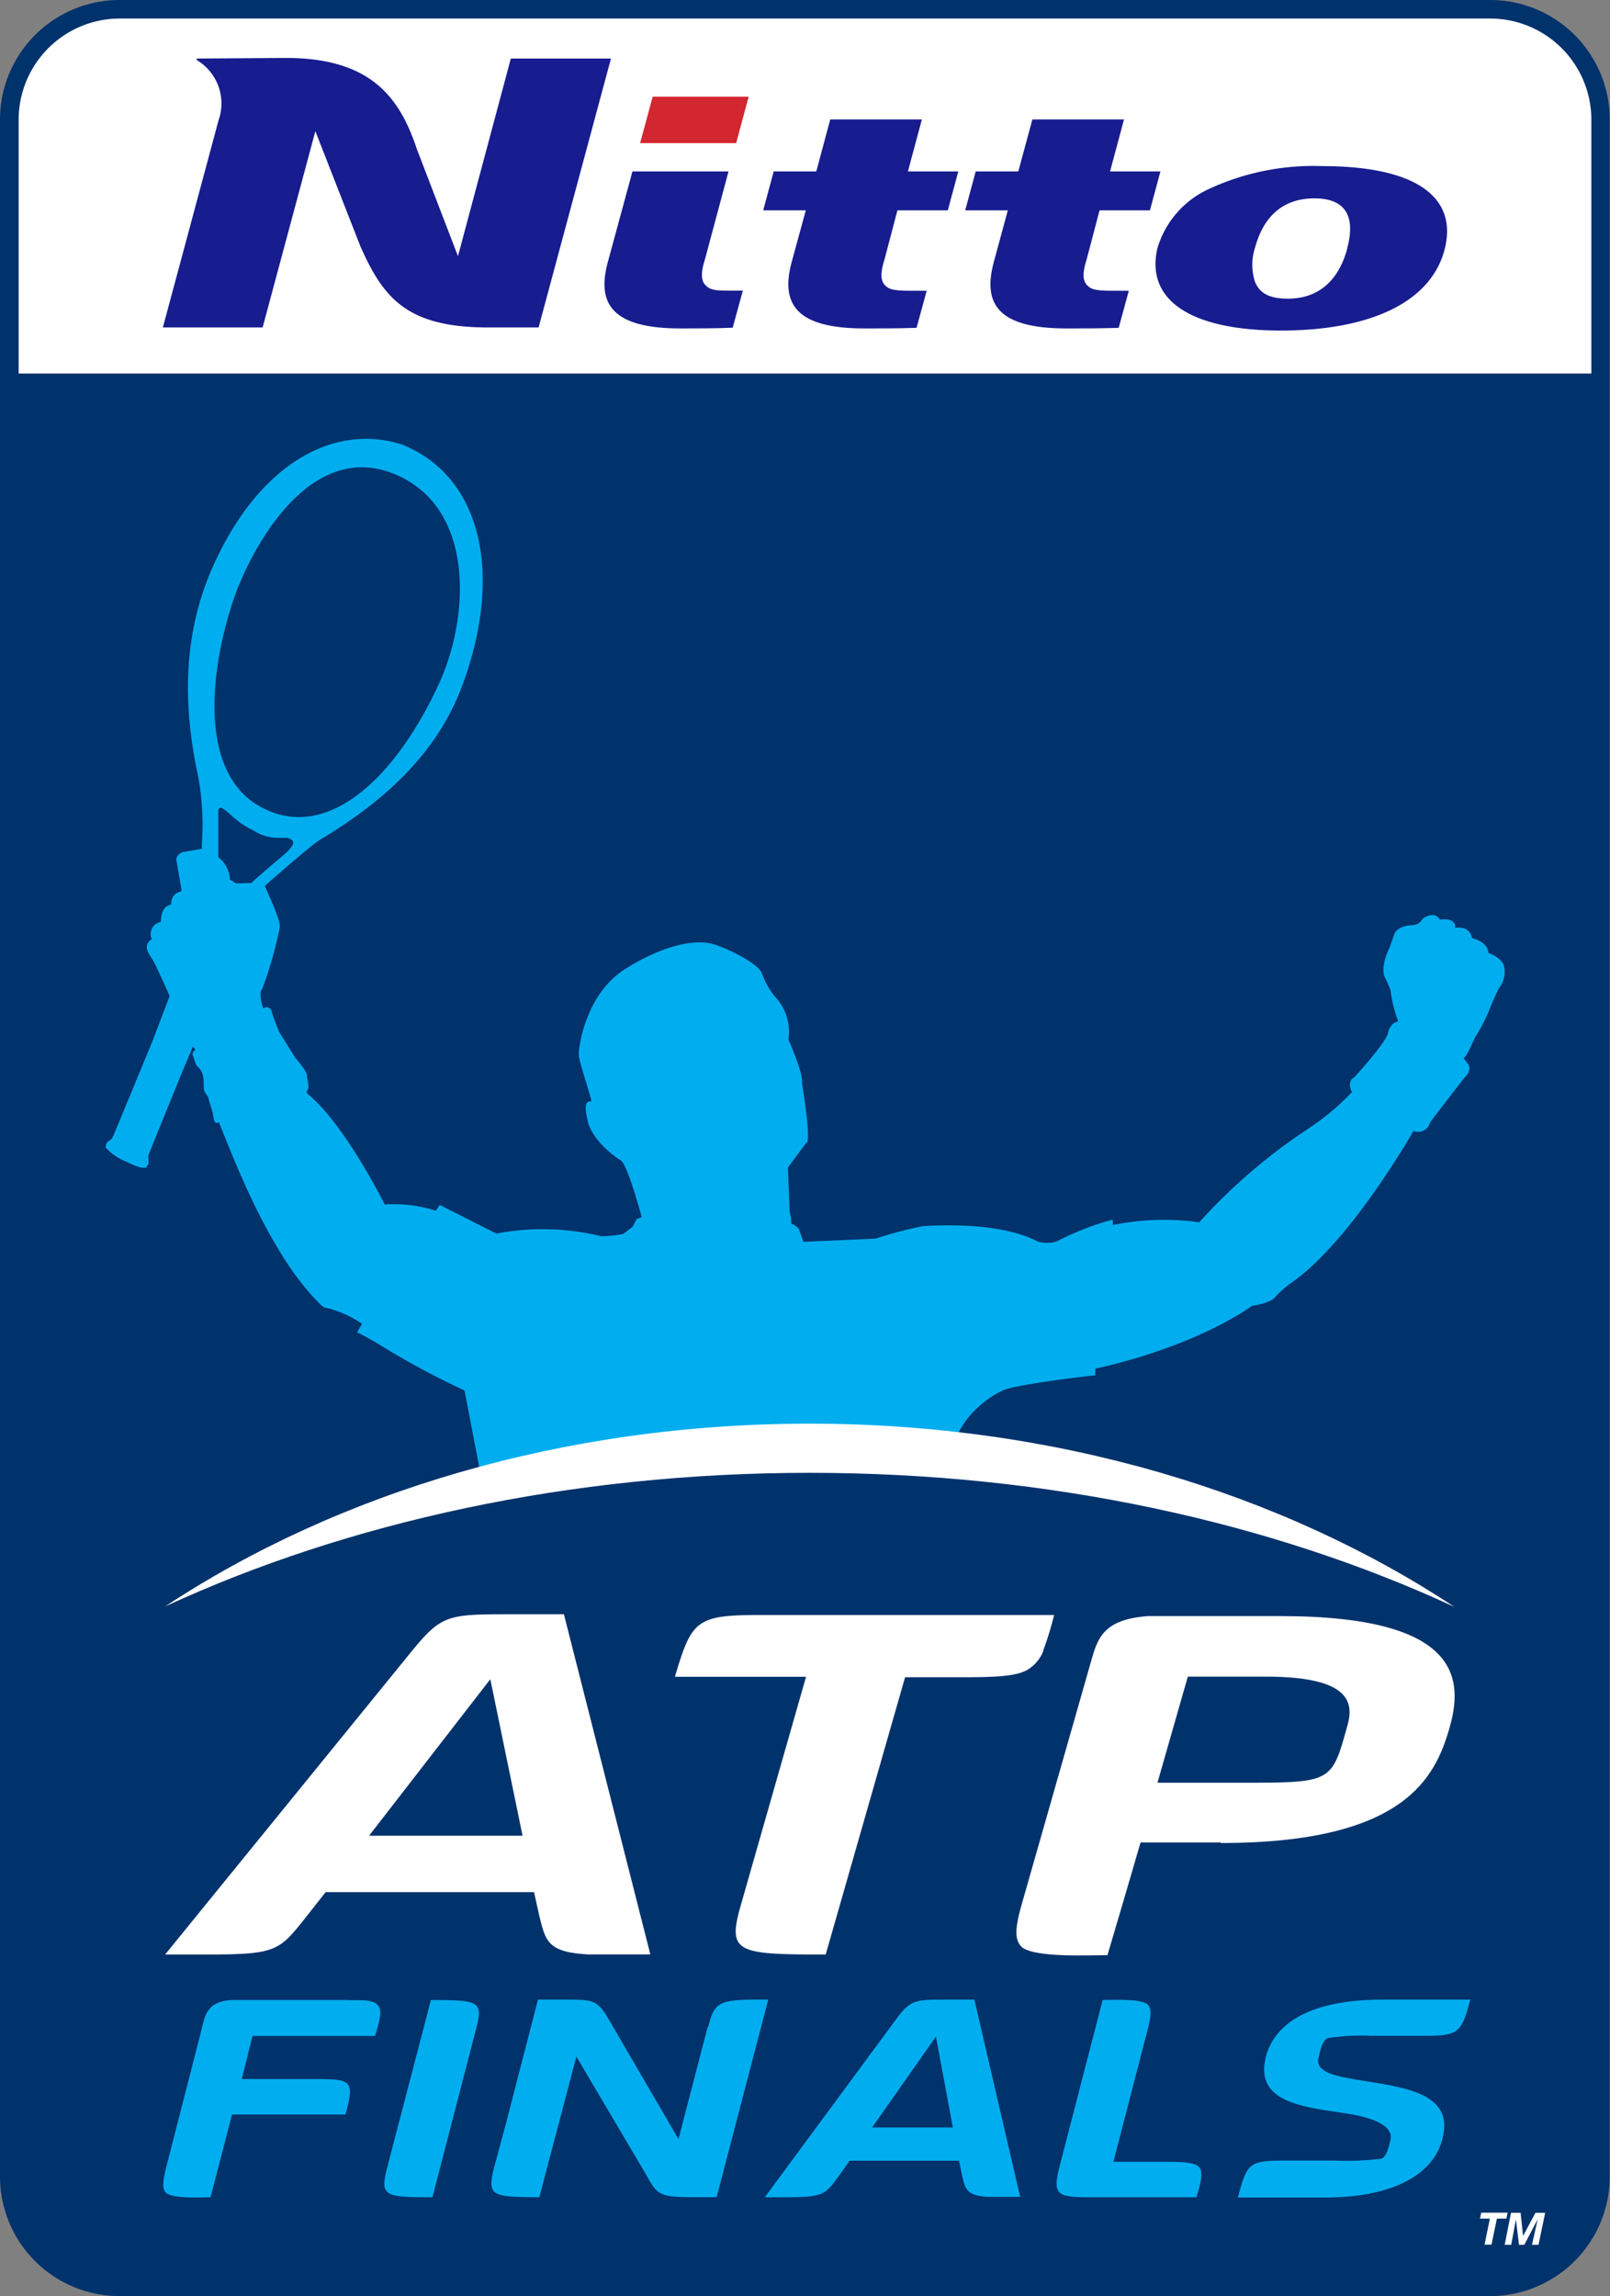 <svg id="Layer_1" data-name="Layer 1" xmlns="http://www.w3.org/2000/svg" viewBox="0 0 130.39 185.91"><rect x="0" y="0" width="130.39" height="185.91" fill="#808080" stroke="none"/><defs><style>.cls-1{fill:#fff;}.cls-2{fill:#00326c;}.cls-3{fill:#00aeef;}.cls-4{fill:#d22630;}.cls-5{fill:#171c8f;}</style></defs><title>NITTO_ATP_FINALS_POS_RGB_L</title><path class="cls-1" d="M77.38,121.73V100.42a8.93,8.93,0,0,1,8.9-8.9H197.36a8.93,8.93,0,0,1,8.9,8.9v21.31Z" transform="translate(-76.63 -90.76)"/><path class="cls-2" d="M78.14,100.42a8.2,8.2,0,0,1,8.15-8.16H197.36a8.2,8.2,0,0,1,8.15,8.16V121H78.14Zm119.23-9.66H86.29a9.69,9.69,0,0,0-9.66,9.66V267a9.68,9.68,0,0,0,9.66,9.65H197.36A9.69,9.69,0,0,0,207,267V100.42a9.69,9.69,0,0,0-9.66-9.66" transform="translate(-76.63 -90.76)"/><path class="cls-1" d="M116.34,226.71l-9.82,12.67h12.43ZM124.43,249c-3.47-.16-3.61-1.07-4.12-3.12l-.43-1.93H103l-1.52,1.93C98.85,249.21,99.07,249,90,249l19.65-24.16c2.6-3.22,3-3.39,7.81-3.39h4.84l7,27.54c-3,0-3.83,0-4.84,0" transform="translate(-76.63 -90.76)"/><path class="cls-1" d="M161.13,224.41a3.08,3.08,0,0,1-1.23,1.5c-.87.54-2.38.64-5.27.64h-4.7L143.5,249c-7.44,0-8-.16-6.79-4.29l5.2-18.2H131.29c1.37-4.62,1.73-5,7-5H162a25.25,25.25,0,0,1-.87,2.84" transform="translate(-76.63 -90.76)"/><path class="cls-1" d="M179.12,226.5h-6.29l-2.46,8.59h6.43c7.59,0,7.66.06,8.89-4.4.58-1.88.65-4.19-6.57-4.19m-3.61,13.43H169l-1.38,4.72-1.3,4.4c-1.52,0-5.63.21-6.86-.59-.72-.59-.65-1.61,0-3.82l5.35-18.74c.65-2.2.8-4,4.77-4.3.87,0,2.1,0,3.76,0h7c14.74,0,14.81,5.2,13.66,9.13s-3.61,9.24-18.5,9.24" transform="translate(-76.63 -90.76)"/><path class="cls-3" d="M95.74,162.28l-.49-.32a2.34,2.34,0,0,0-.94-1.79v-1.27c0-.54,0-1,0-1.48s0-.75,0-1,.14-.27.27-.26a4.41,4.41,0,0,1,.84.67A7.21,7.21,0,0,0,97.17,158a3.57,3.57,0,0,0,2,.59c.27,0,.49,0,.69,0a.82.82,0,0,1,.46.23c.07.07.08.17,0,.38a3.72,3.72,0,0,1-.67.74c-.06.06-1.8,1.5-2.67,2.31ZM96,138.1c1.27-3.15,5.88-12,12.88-8.83,6.2,2.82,5.78,11.47,3.29,16.87-3.62,7.84-9.2,12.85-14.46,9.93-5.61-3.11-3.71-13-1.71-18M198.45,169c-.19-.72-1.29-1.1-1.29-1.1,0-.88-1.26-1.17-1.26-1.17l-.07-.09c-.25-1-1.35-.76-1.35-.76v-.22c-.19-.66-1.23-.44-1.23-.44-.47-.79-1.39-.09-1.39-.09a1,1,0,0,1-.85.53c-1.35.07-1.48.79-1.48.79l-.35,1c-.85,1.77-.38,2.46-.38,2.46a9.05,9.05,0,0,1,.44,1,11.6,11.6,0,0,0,.63,2.55c-.73.13-.85,1-.85,1-.23.82-2.71,3.52-2.71,3.52-.66.35-.19,1.2-.19,1.2a20.17,20.17,0,0,1-3.6,3,46,46,0,0,0-8.77,7.54,20.39,20.39,0,0,0-7,.22l0-.44a22,22,0,0,0-4.54,1.77,2.74,2.74,0,0,1-1.55,0c-3.35-1.77-9.33-1.23-9.33-1.23a32.43,32.43,0,0,0-3.79,1l-5.85.26-.35-1c-.12-.28-.57-.45-.57-.45h-.06a4,4,0,0,0-.13-1l-.14-3.57,1.49-2c.45,0-.35-4.84-.35-4.84.14-.75-1.1-3.52-1.1-3.52a4.15,4.15,0,0,0-1.13-3.52,6.63,6.63,0,0,1-1-1.79c-.17-.71-2.33-1.86-3.81-2.37s-4.18,0-7.32,2-3.72,6.23-3.72,6.86,1.14,3.79,1,3.83-.71-.19-.27,1.6,2.63,3.15,2.63,3.15c.47.15,1.38,3.29,1.74,4.62l-.41.16-.33.63-.76.57a10.25,10.25,0,0,1-1.77.19,20,20,0,0,0-8.5-.22l-4.59-2.32-.31.47a11.09,11.09,0,0,0-4.14-.5s-3.29-6.61-6.3-9l0-.24h0c.27-.18,0-.87,0-1.22s-.94-1.41-.94-1.41l-1.3-2.09s-.44-1-.61-1.65a.42.42,0,0,0-.69-.26c-.24-.69-.31-1.41-.08-1.59a32.79,32.79,0,0,0,1.42-5c.07-.58-1-2.8-1.21-3.34,1.34-1.18,3.86-3.38,4.51-3.76,5-3,9.4-6.86,11.47-12.44,3.25-8.75,1.65-16.26-4-19.13l-.22-.11-.27-.13-.24-.11c-5.41-1.84-11.58,1.26-15.4,9.7-2.45,5.41-2.56,11.16-1.23,17.22a22.15,22.15,0,0,1,.28,5.38h0l0,.38-1.57.27c-.64.29-.48.73-.48.73l.41,2.38-.07.08a.94.94,0,0,0-.77,1l-.07.08c-.82.14-.77,1.38-.77,1.38a1,1,0,0,0-.74,1.4c-.84.55-.13,1.31.11,1.72s1.34,2.87,1.34,2.87L89,175c-1.61,3.9-3.21,7.77-3.22,7.77a.62.62,0,0,1-.24.3l-.18.11s-.14.11-.18.47a4.4,4.4,0,0,0,1.73,1.18c.88.45,1.24.51,1.55.46.21-.27.21-.4.2-.47s0-.14,0-.21a.69.69,0,0,1,0-.36l2.59-6.38h0l1-2.38.22.28a.36.36,0,0,0-.19.52c.16.42.16.63.37.84a1.25,1.25,0,0,1,.42.74c.11.42,0,1.11.16,1.32l.27.41c.07.46.32.91.42,1.59s.33.45.33.45l.12,0c1.16,2.84,4.18,11,8.45,14.95a8.76,8.76,0,0,1,3.14,1.35l-.09.14-.32.54s1.08.54,1.94,1.08a64.14,64.14,0,0,0,6.76,3.63l1.23,6.39,38.11-.31c.1-.68.17-1.07.17-1.07.54-3.37,3.94-4.94,3.94-4.94.79-.54,7.63-1.3,7.63-1.3l0-.53c8.48-1.89,12.68-5.08,12.68-5.08,1.7-.28,1.89-.72,1.89-.72a9.21,9.21,0,0,1,1.2-1.08c4.86-3.28,10-12.37,10-12.37a1,1,0,0,0,1.35-.69c.41-.57,2.78-3.62,2.78-3.62.69-.63.28-1.13.28-1.13l-.35-.44.13-.13c.31-.35.73-1.54.95-1.8a15.92,15.92,0,0,0,.92-1.77,20.69,20.69,0,0,1,.88-2,2.06,2.06,0,0,0,.41-1.67" transform="translate(-76.63 -90.76)"/><path class="cls-1" d="M142.2,210c19.41,0,37.42,4,52.23,10.86-14-9.25-32.26-14.84-52.23-14.84S104,211.58,90,220.82C104.78,214,122.78,210,142.2,210" transform="translate(-76.63 -90.76)"/><polygon class="cls-4" points="60.63 7.83 52.86 7.83 51.84 11.59 59.62 11.59 60.63 7.83"/><path class="cls-5" d="M149.31,107.79h4.08l.85-3.15h-4.08l1.13-4.21h-7.42l-1.13,4.21h-3.45l-.85,3.15h3.45L140.74,112c-.91,3.39.39,5.35,5.89,5.35,1.39,0,2.82,0,4.23-.05l.82-3-1.35,0c-1.45,0-1.74-.14-2.06-.48-.5-.54-.13-1.65,0-2.08Z" transform="translate(-76.63 -90.76)"/><path class="cls-5" d="M92.56,95.5l0,.12a4.09,4.09,0,0,1,1.77,4.88l-4.51,16.77h8.08l4.27-15.89,3.65,9.33c1.83,4.1,3.69,6.56,10.32,6.56h4.11l5.86-21.77H118l-4.28,16-3.33-8.67c-1.39-4.18-3.72-7.38-10.62-7.38Z" transform="translate(-76.63 -90.76)"/><path class="cls-5" d="M135.63,104.64h-7.78l-2,7.36c-.91,3.39.39,5.35,5.89,5.35,1.4,0,2.82,0,4.23-.06l.82-3-1.32,0c-1.14,0-1.43-.14-1.74-.48-.5-.54-.13-1.65,0-2.08Z" transform="translate(-76.63 -90.76)"/><path class="cls-5" d="M165.68,107.79h4.08l.85-3.15h-4.08l1.13-4.21h-7.42l-1.14,4.21h-3.45l-.85,3.15h3.45L157.11,112c-.91,3.39.38,5.35,5.89,5.35,1.4,0,2.82,0,4.23-.05l.82-3-1.35,0c-1.45,0-1.75-.14-2.06-.48-.5-.54-.13-1.65,0-2.08Z" transform="translate(-76.63 -90.76)"/><path class="cls-5" d="M183.75,104.21a20.1,20.1,0,0,0-9.17,1.83,7.68,7.68,0,0,0-4.21,4.8c-1,4.27,2.78,6.68,10,6.68,7.42,0,12.28-2.41,13.29-6.71S190.95,104.21,183.75,104.21Zm2,6.64c-.59,2.23-2,4.09-4.83,4.09-1.54,0-2.28-.47-2.65-1.36a4.44,4.44,0,0,1,0-2.76c.6-2.23,2-4,4.81-4S186.34,108.61,185.74,110.85Z" transform="translate(-76.63 -90.76)"/><path class="cls-3" d="M104.84,252.68H97.39c-.84,0-1.48,0-2,0-2,.15-2.13,1.15-2.47,2.52L90.1,266.19c-.31,1.22-.34,1.81,0,2.12.61.47,2.78.34,3.58.34l1.74-6.7h9.19c.72-2.68.57-2.87-2.35-2.87H96.21l.87-3.49H107a11.89,11.89,0,0,0,.42-1.65c.15-1.34-1.1-1.25-2.58-1.25" transform="translate(-76.63 -90.76)"/><path class="cls-3" d="M111.53,252.68,108,266.19c-.61,2.37-.31,2.46,3.65,2.46l3.53-13.6c.61-2.27.27-2.37-3.68-2.37" transform="translate(-76.63 -90.76)"/><path class="cls-3" d="M133.94,254.87l-2.36,9.07L126,254.37c-1-1.78-1.37-1.72-3.8-1.72h-2l-2.62,10.13-.91,3.37c-.61,2.4-.31,2.49,3.64,2.49l3-11.38,5.62,9.51c.91,1.62,1,1.87,3.65,1.87h2.09l4.18-16c-3.92,0-4.34.06-4.86,2.21" transform="translate(-76.63 -90.76)"/><path class="cls-3" d="M171.13,265.78h-4.33l2.74-10.57c.34-1.25.38-1.88,0-2.19-.61-.47-2.77-.34-3.61-.34l-3.49,13.48c-.64,2.49-.12,2.49,3,2.49h8.09c.15-.59.68-2,.19-2.46-.3-.31-1-.41-2.55-.41" transform="translate(-76.63 -90.76)"/><path class="cls-3" d="M179.12,257.45c-.87,3.78,3.72,3.93,7,4.49,1.22.22,3.46.78,3.11,2.12-.07.28-.26,1.28-.72,1.47a23.88,23.88,0,0,1-3.91.15h-3.8c-1.52,0-2.31.06-2.77.4s-.73.94-1.14,2.59h7c6.34,0,9-2.37,9.56-4.77,1.19-4.52-5.2-4.18-8.73-5.14-1.1-.32-1.44-.84-1.32-1.34.07-.25.26-1.46.75-1.65a17.5,17.5,0,0,1,3.61-.19h4.1c2.89,0,3.12-.19,3.84-2.93h-7.07c-5.69,0-8.81,1.78-9.53,4.8" transform="translate(-76.63 -90.76)"/><path class="cls-3" d="M155.54,252.65H153c-2.5,0-2.73.1-4.1,2l-10.33,14c4.79,0,4.67.09,6.08-1.84l.79-1.12h8.86l.23,1.12c.27,1.18.34,1.72,2.17,1.81.53,0,1,0,2.55,0ZM147.26,263l5.17-7.36L153.8,263Z" transform="translate(-76.63 -90.76)"/><path class="cls-1" d="M197.29,270.38h-.8l.1-.48h2.14l-.1.48h-.77l-.44,2.11h-.56Z" transform="translate(-76.63 -90.76)"/><path class="cls-1" d="M199,269.91h.78l.2,1.87h0l1-1.87h.79l-.54,2.59h-.53l.46-2.06h0l-1.08,2.06h-.43l-.25-2.06h0l-.38,2.06h-.53Z" transform="translate(-76.63 -90.76)"/></svg>